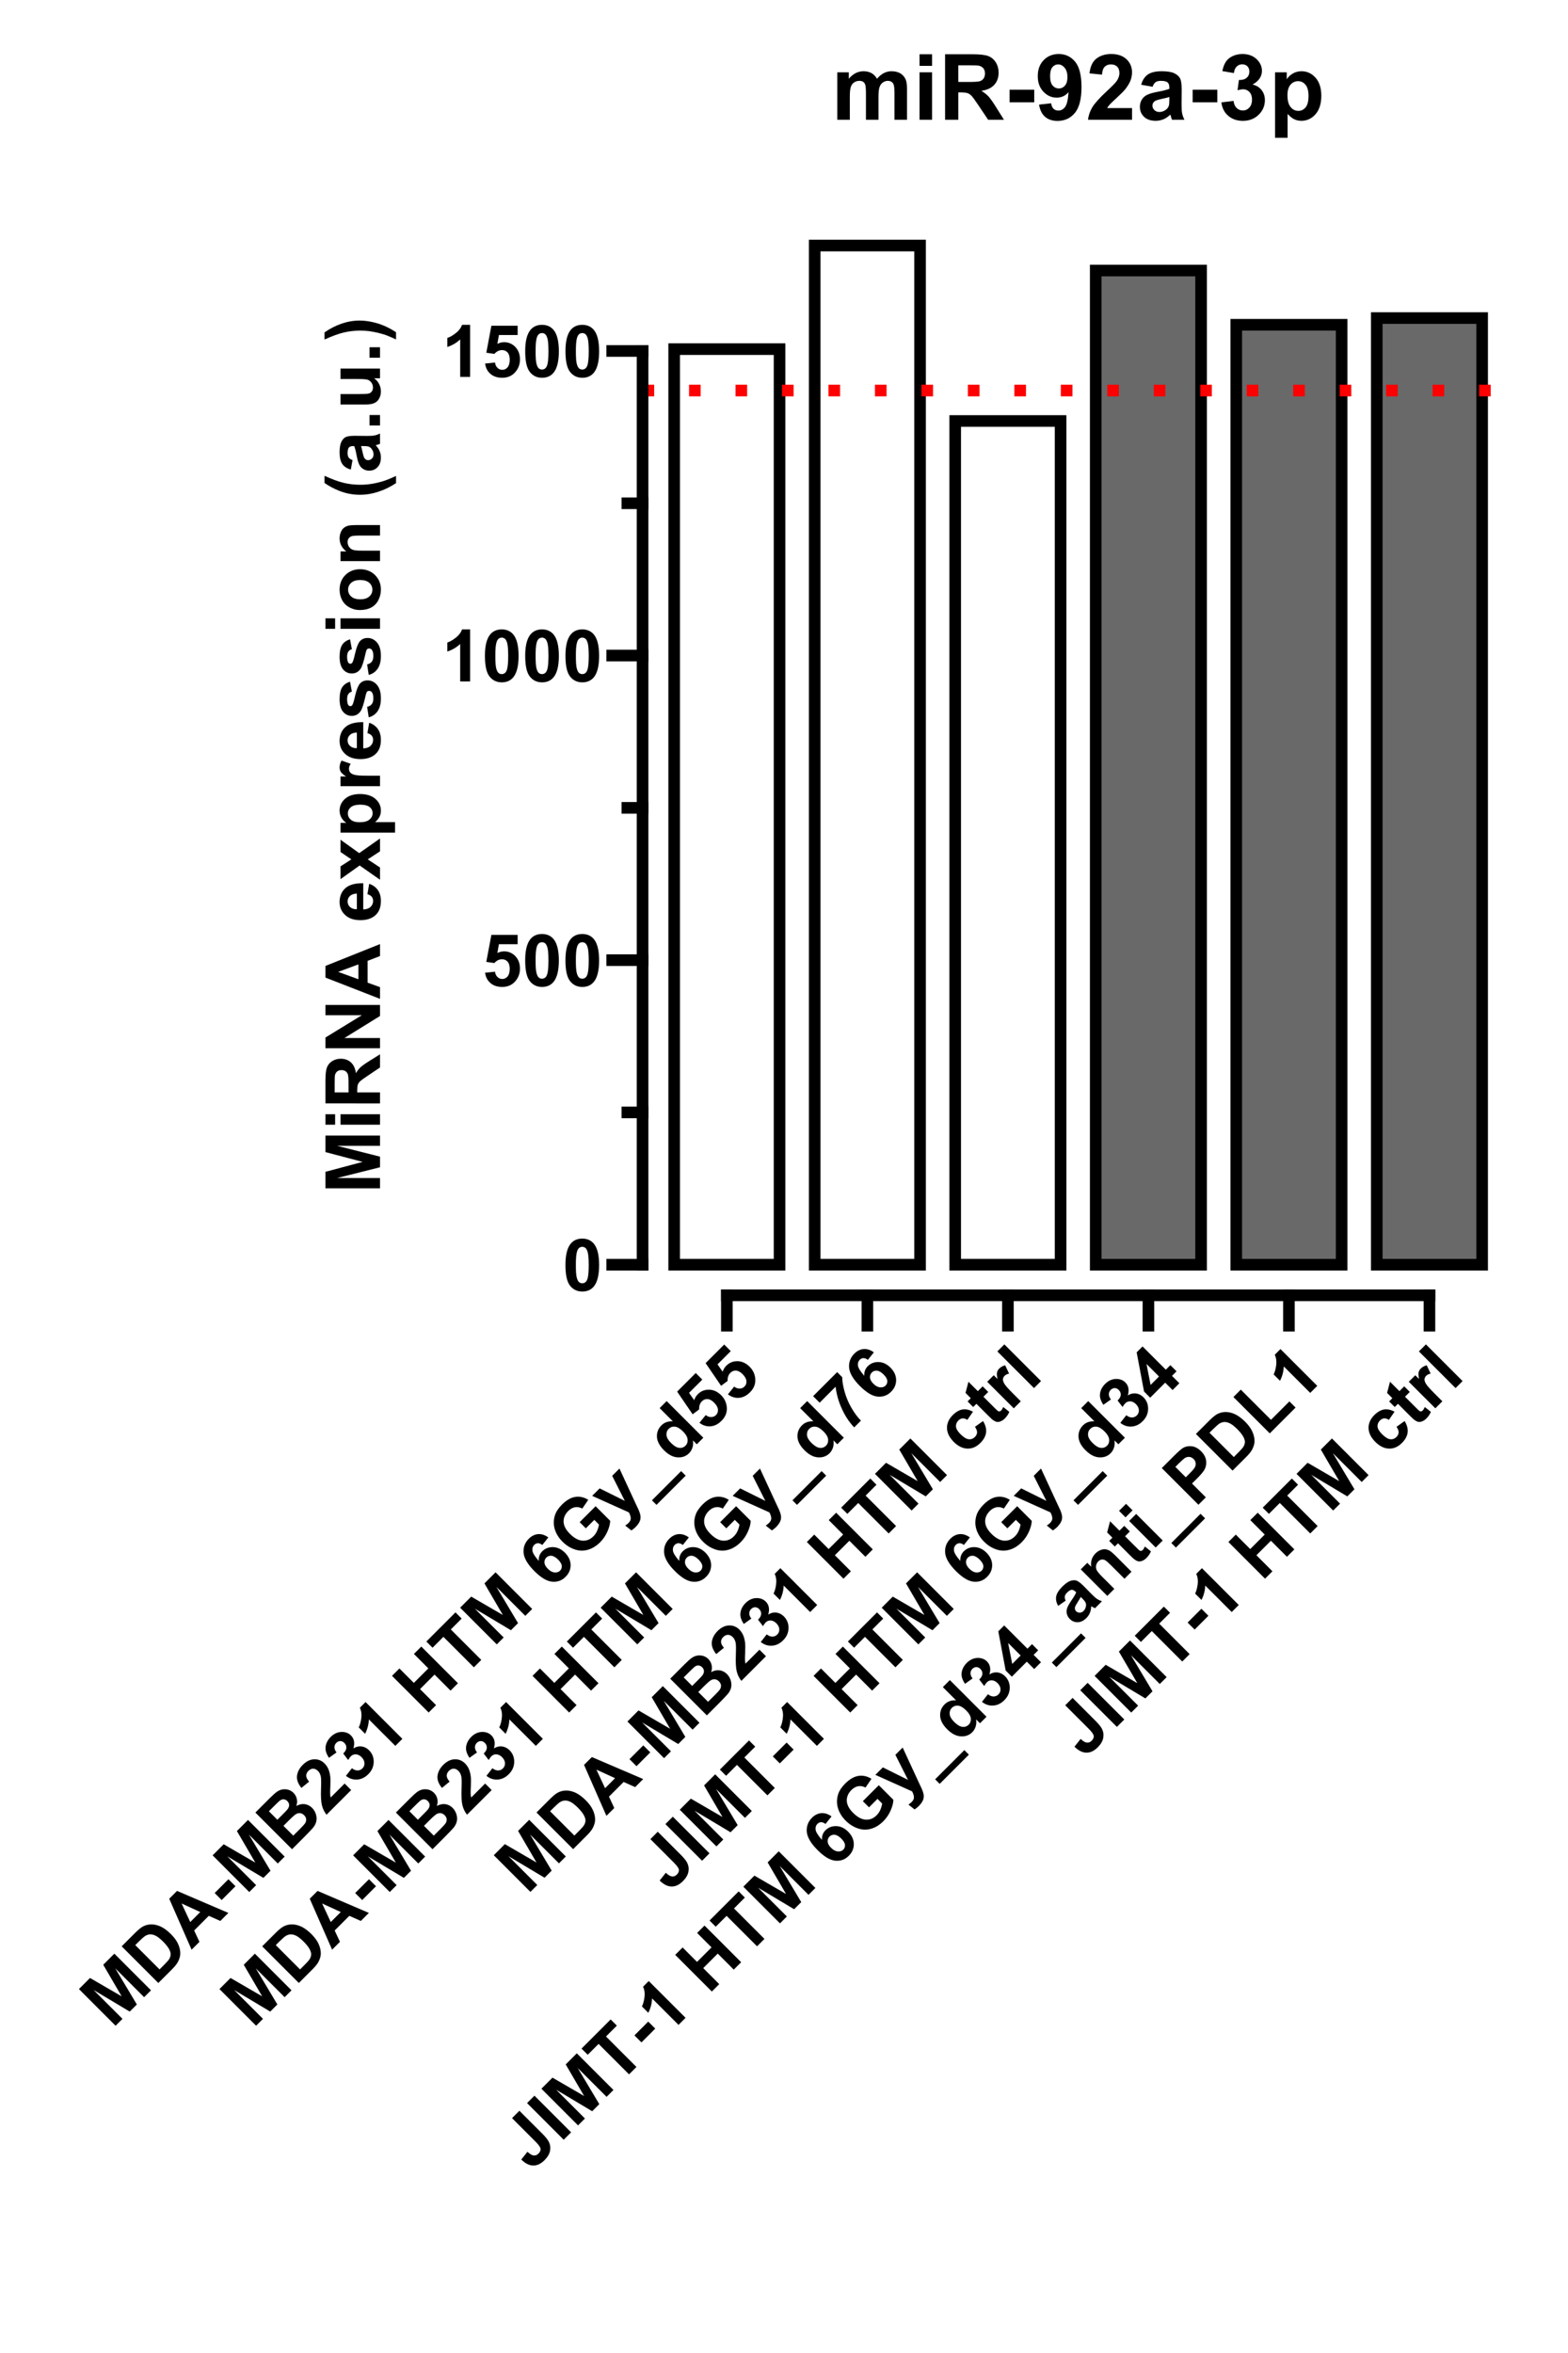 <?xml version="1.0" encoding="UTF-8"?>
<svg xmlns="http://www.w3.org/2000/svg" xmlns:xlink="http://www.w3.org/1999/xlink" width="288pt" height="432pt" viewBox="0 0 288 432" version="1.1">
<defs>
<g>
<symbol overflow="visible" id="glyph0-0">
<path style="stroke:none;" d="M 1.664 0 L 1.664 -8.312 L 8.312 -8.312 L 8.312 0 Z M 1.871 -0.207 L 8.105 -0.207 L 8.105 -8.105 L 1.871 -8.105 Z M 1.871 -0.207 "/>
</symbol>
<symbol overflow="visible" id="glyph0-1">
<path style="stroke:none;" d="M 3.648 -9.559 C 4.566 -9.555 5.289 -9.227 5.812 -8.57 C 6.43 -7.789 6.738 -6.496 6.742 -4.695 C 6.738 -2.891 6.426 -1.598 5.805 -0.812 C 5.285 -0.16 4.566 0.164 3.648 0.164 C 2.723 0.164 1.977 -0.191 1.41 -0.902 C 0.84 -1.613 0.555 -2.883 0.559 -4.715 C 0.555 -6.504 0.867 -7.793 1.492 -8.586 C 2.004 -9.23 2.723 -9.555 3.648 -9.559 Z M 3.648 -8.047 C 3.426 -8.043 3.23 -7.973 3.059 -7.836 C 2.887 -7.691 2.75 -7.441 2.656 -7.078 C 2.527 -6.605 2.465 -5.809 2.469 -4.695 C 2.465 -3.574 2.523 -2.809 2.637 -2.391 C 2.746 -1.973 2.887 -1.695 3.062 -1.559 C 3.23 -1.418 3.426 -1.348 3.648 -1.352 C 3.867 -1.348 4.062 -1.418 4.238 -1.562 C 4.41 -1.699 4.547 -1.953 4.645 -2.32 C 4.766 -2.785 4.828 -3.574 4.832 -4.695 C 4.828 -5.809 4.77 -6.578 4.66 -6.996 C 4.543 -7.414 4.402 -7.691 4.234 -7.836 C 4.062 -7.973 3.867 -8.043 3.648 -8.047 Z M 3.648 -8.047 "/>
</symbol>
<symbol overflow="visible" id="glyph0-2">
<path style="stroke:none;" d="M 0.59 -2.449 L 2.41 -2.637 C 2.457 -2.223 2.613 -1.895 2.871 -1.656 C 3.125 -1.414 3.418 -1.293 3.754 -1.297 C 4.133 -1.293 4.453 -1.449 4.719 -1.762 C 4.98 -2.07 5.113 -2.539 5.117 -3.164 C 5.113 -3.746 4.984 -4.184 4.723 -4.477 C 4.461 -4.77 4.121 -4.914 3.703 -4.918 C 3.176 -4.914 2.703 -4.684 2.293 -4.223 L 0.812 -4.434 L 1.746 -9.391 L 6.57 -9.391 L 6.57 -7.684 L 3.129 -7.684 L 2.844 -6.066 C 3.246 -6.266 3.664 -6.367 4.09 -6.371 C 4.898 -6.367 5.582 -6.074 6.148 -5.488 C 6.711 -4.898 6.996 -4.133 6.996 -3.195 C 6.996 -2.406 6.766 -1.707 6.312 -1.098 C 5.688 -0.254 4.828 0.164 3.734 0.164 C 2.852 0.164 2.137 -0.07 1.582 -0.543 C 1.027 -1.016 0.695 -1.652 0.59 -2.449 Z M 0.59 -2.449 "/>
</symbol>
<symbol overflow="visible" id="glyph0-3">
<path style="stroke:none;" d="M 5.234 0 L 3.41 0 L 3.41 -6.879 C 2.742 -6.254 1.953 -5.789 1.051 -5.492 L 1.051 -7.148 C 1.523 -7.305 2.043 -7.598 2.602 -8.035 C 3.16 -8.465 3.543 -8.973 3.754 -9.559 L 5.234 -9.559 Z M 5.234 0 "/>
</symbol>
<symbol overflow="visible" id="glyph1-0">
<path style="stroke:none;" d="M 1.176 -1.176 L -4.703 -7.055 L 0 -11.754 L 5.879 -5.879 Z M 1.176 -1.469 L 5.582 -5.879 L 0 -11.461 L -4.41 -7.055 Z M 1.176 -1.469 "/>
</symbol>
<symbol overflow="visible" id="glyph1-1">
<path style="stroke:none;" d="M 0.664 -0.664 L -6.066 -7.398 L -4.031 -9.434 L 1.781 -6.062 L -1.602 -11.859 L 0.438 -13.898 L 7.168 -7.168 L 5.906 -5.906 L 0.605 -11.203 L 4.57 -4.57 L 3.262 -3.262 L -3.371 -7.227 L 1.93 -1.93 Z M 0.664 -0.664 "/>
</symbol>
<symbol overflow="visible" id="glyph1-2">
<path style="stroke:none;" d="M -6.051 -7.41 L -3.566 -9.895 C -3.004 -10.453 -2.535 -10.836 -2.16 -11.047 C -1.645 -11.32 -1.098 -11.453 -0.523 -11.441 C 0.055 -11.426 0.629 -11.277 1.207 -10.996 C 1.785 -10.711 2.391 -10.254 3.023 -9.625 C 3.574 -9.066 3.98 -8.52 4.246 -7.984 C 4.566 -7.324 4.723 -6.688 4.715 -6.074 C 4.707 -5.609 4.566 -5.113 4.297 -4.582 C 4.09 -4.188 3.738 -3.738 3.238 -3.238 L 0.68 -0.68 Z M -3.555 -7.633 L 0.906 -3.172 L 1.918 -4.188 C 2.293 -4.566 2.547 -4.863 2.676 -5.074 C 2.84 -5.348 2.93 -5.621 2.945 -5.902 C 2.957 -6.176 2.859 -6.512 2.648 -6.91 C 2.438 -7.301 2.074 -7.758 1.559 -8.281 C 1.035 -8.797 0.586 -9.152 0.219 -9.34 C -0.152 -9.527 -0.492 -9.613 -0.816 -9.605 C -1.137 -9.594 -1.453 -9.492 -1.762 -9.293 C -1.992 -9.145 -2.387 -8.793 -2.945 -8.242 Z M -3.555 -7.633 "/>
</symbol>
<symbol overflow="visible" id="glyph1-3">
<path style="stroke:none;" d="M 6.754 -6.754 L 5.277 -5.277 L 3.16 -6.219 L 0.469 -3.527 L 1.441 -1.441 L 0 0 L -4.109 -9.355 L -2.672 -10.793 Z M 1.59 -6.914 L -1.836 -8.484 L -0.246 -5.078 Z M 1.59 -6.914 "/>
</symbol>
<symbol overflow="visible" id="glyph1-4">
<path style="stroke:none;" d="M -1.266 -2.324 L -2.559 -3.613 L -0.023 -6.148 L 1.266 -4.859 Z M -1.266 -2.324 "/>
</symbol>
<symbol overflow="visible" id="glyph1-5">
<path style="stroke:none;" d="M -6.043 -7.422 L -3.352 -10.113 C -2.82 -10.645 -2.398 -11.016 -2.094 -11.234 C -1.785 -11.449 -1.461 -11.594 -1.113 -11.66 C -0.766 -11.727 -0.406 -11.711 -0.035 -11.617 C 0.336 -11.52 0.668 -11.324 0.961 -11.035 C 1.273 -10.715 1.477 -10.34 1.57 -9.91 C 1.664 -9.473 1.629 -9.047 1.473 -8.629 C 2 -8.918 2.52 -9.031 3.031 -8.965 C 3.535 -8.895 3.984 -8.664 4.375 -8.281 C 4.68 -7.969 4.906 -7.602 5.055 -7.172 C 5.199 -6.738 5.234 -6.312 5.164 -5.895 C 5.086 -5.473 4.891 -5.062 4.574 -4.664 C 4.367 -4.414 3.836 -3.852 2.98 -2.98 L 0.688 -0.688 Z M -3.562 -7.66 L -2.008 -6.102 L -1.117 -6.992 C -0.582 -7.52 -0.262 -7.859 -0.152 -8.004 C 0.051 -8.262 0.152 -8.523 0.156 -8.793 C 0.152 -9.055 0.047 -9.297 -0.168 -9.52 C -0.375 -9.727 -0.602 -9.84 -0.848 -9.855 C -1.094 -9.871 -1.344 -9.777 -1.598 -9.578 C -1.746 -9.457 -2.141 -9.078 -2.781 -8.441 Z M -0.887 -4.98 L 0.914 -3.184 L 2.172 -4.441 C 2.66 -4.93 2.957 -5.254 3.062 -5.414 C 3.227 -5.652 3.301 -5.906 3.289 -6.176 C 3.27 -6.445 3.145 -6.699 2.906 -6.938 C 2.703 -7.141 2.48 -7.262 2.246 -7.305 C 2.004 -7.348 1.762 -7.309 1.512 -7.188 C 1.262 -7.066 0.828 -6.695 0.211 -6.078 Z M -0.887 -4.98 "/>
</symbol>
<symbol overflow="visible" id="glyph1-6">
<path style="stroke:none;" d="M 3.559 -5.957 L 4.758 -4.758 L 0.234 -0.234 C -0.168 -0.734 -0.449 -1.309 -0.613 -1.961 C -0.773 -2.609 -0.828 -3.633 -0.777 -5.027 C -0.734 -6.152 -0.746 -6.875 -0.809 -7.199 C -0.895 -7.641 -1.066 -7.992 -1.332 -8.258 C -1.613 -8.539 -1.914 -8.684 -2.227 -8.688 C -2.535 -8.684 -2.824 -8.547 -3.102 -8.281 C -3.367 -8.008 -3.5 -7.711 -3.5 -7.391 C -3.492 -7.066 -3.316 -6.707 -2.965 -6.309 L -4.379 -5.152 C -5.012 -5.934 -5.281 -6.684 -5.188 -7.402 C -5.09 -8.113 -4.742 -8.773 -4.137 -9.383 C -3.473 -10.043 -2.77 -10.387 -2.031 -10.41 C -1.293 -10.43 -0.66 -10.176 -0.129 -9.645 C 0.172 -9.34 0.402 -8.996 0.57 -8.613 C 0.734 -8.23 0.852 -7.77 0.918 -7.238 C 0.961 -6.879 0.965 -6.312 0.934 -5.531 C 0.895 -4.75 0.887 -4.242 0.902 -4.016 C 0.914 -3.781 0.945 -3.574 0.996 -3.395 Z M 3.559 -5.957 "/>
</symbol>
<symbol overflow="visible" id="glyph1-7">
<path style="stroke:none;" d="M -1.434 -2.141 L -0.336 -3.539 C 0.023 -3.258 0.371 -3.121 0.715 -3.129 C 1.059 -3.137 1.352 -3.262 1.602 -3.512 C 1.867 -3.777 1.992 -4.105 1.973 -4.488 C 1.949 -4.871 1.77 -5.234 1.43 -5.578 C 1.102 -5.902 0.754 -6.07 0.395 -6.09 C 0.027 -6.102 -0.277 -5.984 -0.527 -5.734 C -0.691 -5.566 -0.855 -5.336 -1.023 -5.047 L -1.934 -6.242 C -1.574 -6.578 -1.383 -6.922 -1.359 -7.266 C -1.336 -7.609 -1.457 -7.914 -1.727 -8.184 C -1.949 -8.406 -2.195 -8.52 -2.469 -8.523 C -2.734 -8.52 -2.984 -8.406 -3.211 -8.188 C -3.43 -7.961 -3.539 -7.695 -3.543 -7.391 C -3.547 -7.078 -3.418 -6.762 -3.16 -6.438 L -4.551 -5.449 C -4.875 -5.938 -5.074 -6.387 -5.152 -6.801 C -5.223 -7.211 -5.184 -7.637 -5.027 -8.074 C -4.867 -8.512 -4.602 -8.914 -4.234 -9.285 C -3.598 -9.914 -2.887 -10.219 -2.102 -10.203 C -1.453 -10.184 -0.922 -9.969 -0.508 -9.555 C 0.082 -8.961 0.23 -8.168 -0.062 -7.172 C 0.402 -7.477 0.891 -7.598 1.414 -7.543 C 1.93 -7.48 2.395 -7.25 2.805 -6.848 C 3.395 -6.254 3.684 -5.535 3.668 -4.688 C 3.652 -3.84 3.324 -3.094 2.684 -2.453 C 2.074 -1.84 1.391 -1.508 0.641 -1.461 C -0.113 -1.406 -0.801 -1.633 -1.434 -2.141 Z M -1.434 -2.141 "/>
</symbol>
<symbol overflow="visible" id="glyph1-8">
<path style="stroke:none;" d="M 3.703 -3.703 L 2.41 -2.41 L -2.453 -7.273 C -2.48 -6.359 -2.711 -5.48 -3.141 -4.629 L -4.312 -5.801 C -4.086 -6.246 -3.926 -6.82 -3.84 -7.523 C -3.75 -8.227 -3.84 -8.855 -4.105 -9.414 L -3.059 -10.461 Z M 3.703 -3.703 "/>
</symbol>
<symbol overflow="visible" id="glyph1-9">
<path style="stroke:none;" d=""/>
</symbol>
<symbol overflow="visible" id="glyph1-10">
<path style="stroke:none;" d="M 0.688 -0.688 L -6.043 -7.422 L -4.684 -8.781 L -2.035 -6.129 L 0.629 -8.793 L -2.02 -11.445 L -0.66 -12.801 L 6.07 -6.07 L 4.711 -4.711 L 1.77 -7.656 L -0.895 -4.992 L 2.047 -2.047 Z M 0.688 -0.688 "/>
</symbol>
<symbol overflow="visible" id="glyph1-11">
<path style="stroke:none;" d="M 2.199 -2.199 L -3.395 -7.793 L -5.391 -5.797 L -6.531 -6.934 L -1.18 -12.285 L -0.043 -11.145 L -2.035 -9.152 L 3.559 -3.559 Z M 2.199 -2.199 "/>
</symbol>
<symbol overflow="visible" id="glyph1-12">
<path style="stroke:none;" d="M -0.312 -9.855 L -1.422 -8.469 C -1.707 -8.691 -1.977 -8.801 -2.23 -8.797 C -2.48 -8.789 -2.707 -8.684 -2.914 -8.48 C -3.184 -8.207 -3.293 -7.855 -3.238 -7.422 C -3.18 -6.988 -2.789 -6.359 -2.066 -5.539 C -2.121 -6.234 -1.91 -6.824 -1.438 -7.305 C -0.895 -7.84 -0.23 -8.098 0.562 -8.074 C 1.355 -8.047 2.074 -7.707 2.727 -7.062 C 3.414 -6.371 3.766 -5.617 3.777 -4.797 C 3.789 -3.973 3.48 -3.246 2.848 -2.617 C 2.168 -1.934 1.344 -1.637 0.379 -1.73 C -0.586 -1.816 -1.668 -2.465 -2.875 -3.672 C -4.105 -4.902 -4.766 -6.02 -4.859 -7.023 C -4.945 -8.023 -4.625 -8.891 -3.898 -9.621 C -3.383 -10.129 -2.816 -10.406 -2.199 -10.461 C -1.574 -10.508 -0.945 -10.309 -0.312 -9.855 Z M -0.422 -4.113 C -0.004 -3.691 0.414 -3.461 0.836 -3.43 C 1.254 -3.391 1.59 -3.5 1.84 -3.75 C 2.078 -3.988 2.184 -4.281 2.156 -4.629 C 2.129 -4.973 1.902 -5.355 1.48 -5.785 C 1.039 -6.219 0.633 -6.453 0.258 -6.488 C -0.117 -6.52 -0.43 -6.41 -0.688 -6.152 C -0.934 -5.902 -1.047 -5.594 -1.027 -5.23 C -1 -4.863 -0.801 -4.492 -0.422 -4.113 Z M -0.422 -4.113 "/>
</symbol>
<symbol overflow="visible" id="glyph1-13">
<path style="stroke:none;" d="M 1.34 -6.293 L 0.207 -7.426 L 3.137 -10.355 L 5.816 -7.672 C 5.805 -7.109 5.637 -6.457 5.309 -5.707 C 4.977 -4.957 4.531 -4.305 3.98 -3.75 C 3.273 -3.047 2.512 -2.578 1.695 -2.352 C 0.875 -2.121 0.062 -2.152 -0.75 -2.441 C -1.562 -2.727 -2.289 -3.191 -2.938 -3.84 C -3.637 -4.535 -4.113 -5.305 -4.367 -6.148 C -4.613 -6.984 -4.602 -7.832 -4.332 -8.691 C -4.121 -9.344 -3.695 -9.996 -3.055 -10.641 C -2.215 -11.477 -1.387 -11.953 -0.57 -12.07 C 0.25 -12.188 1.031 -12.004 1.789 -11.527 L 0.695 -9.922 C 0.266 -10.156 -0.172 -10.242 -0.625 -10.172 C -1.074 -10.102 -1.496 -9.867 -1.891 -9.477 C -2.48 -8.879 -2.766 -8.219 -2.742 -7.496 C -2.715 -6.766 -2.332 -6.031 -1.594 -5.293 C -0.793 -4.492 -0.02 -4.074 0.734 -4.031 C 1.484 -3.984 2.152 -4.25 2.73 -4.828 C 3.016 -5.109 3.246 -5.449 3.422 -5.848 C 3.594 -6.246 3.703 -6.625 3.75 -6.992 L 2.898 -7.848 Z M 1.34 -6.293 "/>
</symbol>
<symbol overflow="visible" id="glyph1-14">
<path style="stroke:none;" d="M -4.812 -4.941 L -3.438 -6.312 L 1.188 -4.02 L -1.133 -8.621 L 0.203 -9.957 L 3.172 -3.539 L 3.715 -2.383 C 3.887 -1.98 3.996 -1.656 4.043 -1.406 C 4.09 -1.152 4.094 -0.91 4.055 -0.688 C 4.016 -0.457 3.922 -0.227 3.781 0.02 C 3.633 0.262 3.441 0.508 3.199 0.758 C 2.949 1 2.68 1.219 2.391 1.41 L 1.266 0.516 C 1.508 0.352 1.711 0.188 1.875 0.027 C 2.172 -0.273 2.305 -0.582 2.273 -0.902 C 2.242 -1.223 2.129 -1.555 1.934 -1.906 Z M -4.812 -4.941 "/>
</symbol>
<symbol overflow="visible" id="glyph1-15">
<path style="stroke:none;" d="M 1.773 1.945 L 0.938 1.109 L 6.301 -4.254 L 7.137 -3.418 Z M 1.773 1.945 "/>
</symbol>
<symbol overflow="visible" id="glyph1-16">
<path style="stroke:none;" d="M 5.148 -5.148 L 3.949 -3.949 L 3.234 -4.664 C 3.312 -4.188 3.281 -3.742 3.148 -3.336 C 3.012 -2.926 2.809 -2.586 2.535 -2.312 C 1.973 -1.75 1.266 -1.496 0.418 -1.551 C -0.434 -1.602 -1.258 -2.031 -2.07 -2.844 C -2.895 -3.664 -3.328 -4.488 -3.371 -5.309 C -3.41 -6.129 -3.137 -6.836 -2.543 -7.43 C -1.996 -7.973 -1.297 -8.215 -0.449 -8.164 L -2.875 -10.59 L -1.586 -11.879 Z M -0.84 -4.246 C -0.316 -3.727 0.129 -3.422 0.504 -3.332 C 1.051 -3.203 1.508 -3.328 1.883 -3.703 C 2.176 -4 2.305 -4.375 2.262 -4.836 C 2.215 -5.293 1.941 -5.777 1.441 -6.281 C 0.879 -6.84 0.375 -7.141 -0.07 -7.188 C -0.516 -7.23 -0.898 -7.094 -1.219 -6.781 C -1.523 -6.473 -1.656 -6.098 -1.621 -5.648 C -1.582 -5.195 -1.32 -4.727 -0.84 -4.246 Z M -0.84 -4.246 "/>
</symbol>
<symbol overflow="visible" id="glyph1-17">
<path style="stroke:none;" d="M -1.312 -2.148 L -0.16 -3.566 C 0.168 -3.312 0.504 -3.191 0.855 -3.203 C 1.207 -3.211 1.5 -3.336 1.734 -3.574 C 2.004 -3.84 2.121 -4.176 2.09 -4.586 C 2.055 -4.988 1.82 -5.41 1.383 -5.855 C 0.969 -6.266 0.562 -6.484 0.172 -6.508 C -0.219 -6.527 -0.559 -6.391 -0.859 -6.094 C -1.227 -5.723 -1.395 -5.227 -1.363 -4.605 L -2.562 -3.711 L -5.406 -7.875 L -1.992 -11.289 L -0.785 -10.078 L -3.219 -7.645 L -2.277 -6.301 C -2.133 -6.73 -1.91 -7.098 -1.613 -7.398 C -1.035 -7.969 -0.344 -8.246 0.469 -8.23 C 1.281 -8.211 2.02 -7.867 2.688 -7.203 C 3.238 -6.648 3.57 -5.996 3.688 -5.238 C 3.84 -4.207 3.531 -3.301 2.754 -2.527 C 2.133 -1.902 1.457 -1.562 0.734 -1.504 C 0.008 -1.445 -0.672 -1.66 -1.312 -2.148 Z M -1.312 -2.148 "/>
</symbol>
<symbol overflow="visible" id="glyph1-18">
<path style="stroke:none;" d="M -5.043 -5.84 L -6.242 -7.039 L -1.828 -11.453 L -0.891 -10.516 C -0.895 -9.793 -0.75 -8.91 -0.457 -7.863 C -0.164 -6.816 0.258 -5.816 0.816 -4.863 C 1.371 -3.91 1.949 -3.137 2.547 -2.547 L 1.305 -1.305 C 0.395 -2.254 -0.359 -3.395 -0.965 -4.727 C -1.57 -6.055 -1.953 -7.406 -2.109 -8.777 Z M -5.043 -5.84 "/>
</symbol>
<symbol overflow="visible" id="glyph1-19">
<path style="stroke:none;" d="M 1.492 -8.363 L 0.449 -6.859 C 0.148 -7.066 -0.137 -7.16 -0.414 -7.141 C -0.691 -7.117 -0.953 -6.984 -1.199 -6.746 C -1.516 -6.418 -1.66 -6.051 -1.633 -5.641 C -1.602 -5.227 -1.328 -4.762 -0.809 -4.242 C -0.23 -3.664 0.273 -3.352 0.707 -3.309 C 1.141 -3.262 1.523 -3.402 1.852 -3.734 C 2.094 -3.977 2.223 -4.246 2.242 -4.543 C 2.258 -4.836 2.129 -5.188 1.855 -5.594 L 3.34 -6.645 C 3.785 -5.93 3.969 -5.234 3.898 -4.566 C 3.82 -3.895 3.469 -3.246 2.844 -2.621 C 2.125 -1.902 1.332 -1.559 0.461 -1.59 C -0.41 -1.613 -1.242 -2.027 -2.043 -2.824 C -2.844 -3.629 -3.258 -4.465 -3.285 -5.34 C -3.305 -6.211 -2.953 -7.012 -2.23 -7.742 C -1.633 -8.332 -1.031 -8.676 -0.43 -8.773 C 0.176 -8.867 0.812 -8.73 1.492 -8.363 Z M 1.492 -8.363 "/>
</symbol>
<symbol overflow="visible" id="glyph1-20">
<path style="stroke:none;" d="M -1.965 -7.789 L -0.938 -6.758 L -1.82 -5.879 L 0.148 -3.914 C 0.539 -3.516 0.781 -3.289 0.867 -3.242 C 0.949 -3.188 1.039 -3.172 1.145 -3.191 C 1.246 -3.207 1.344 -3.258 1.43 -3.348 C 1.547 -3.465 1.676 -3.68 1.824 -3.992 L 2.934 -3.102 C 2.758 -2.668 2.484 -2.266 2.109 -1.887 C 1.875 -1.652 1.625 -1.48 1.359 -1.375 C 1.094 -1.262 0.855 -1.227 0.648 -1.266 C 0.434 -1.305 0.207 -1.41 -0.035 -1.59 C -0.215 -1.707 -0.531 -1.996 -0.988 -2.457 L -3.113 -4.582 L -3.707 -3.992 L -4.734 -5.02 L -4.141 -5.613 L -5.109 -6.582 L -4.57 -8.629 L -2.848 -6.906 Z M -1.965 -7.789 "/>
</symbol>
<symbol overflow="visible" id="glyph1-21">
<path style="stroke:none;" d="M 1.91 -1.91 L 0.621 -0.621 L -4.258 -5.496 L -3.059 -6.695 L -2.363 -6 C -2.48 -6.531 -2.512 -6.93 -2.457 -7.203 C -2.395 -7.469 -2.262 -7.707 -2.059 -7.918 C -1.762 -8.207 -1.398 -8.41 -0.965 -8.523 L -0.238 -7 C -0.594 -6.918 -0.867 -6.785 -1.055 -6.602 C -1.234 -6.418 -1.336 -6.215 -1.367 -5.992 C -1.391 -5.766 -1.309 -5.488 -1.121 -5.156 C -0.93 -4.824 -0.426 -4.242 0.402 -3.418 Z M 1.91 -1.91 "/>
</symbol>
<symbol overflow="visible" id="glyph1-22">
<path style="stroke:none;" d="M 0.676 -0.676 L -6.059 -7.406 L -4.766 -8.699 L 1.965 -1.965 Z M 0.676 -0.676 "/>
</symbol>
<symbol overflow="visible" id="glyph1-23">
<path style="stroke:none;" d="M -3.617 -9.844 L -2.266 -11.199 L 1.996 -6.938 C 2.551 -6.379 2.93 -5.902 3.137 -5.508 C 3.395 -4.98 3.473 -4.426 3.363 -3.844 C 3.254 -3.262 2.914 -2.688 2.352 -2.121 C 1.684 -1.457 0.988 -1.129 0.258 -1.145 C -0.469 -1.156 -1.191 -1.523 -1.918 -2.242 L -0.785 -3.668 C -0.383 -3.297 -0.055 -3.082 0.203 -3.023 C 0.59 -2.926 0.934 -3.027 1.234 -3.328 C 1.535 -3.633 1.664 -3.934 1.617 -4.23 C 1.57 -4.527 1.273 -4.949 0.73 -5.496 Z M -3.617 -9.844 "/>
</symbol>
<symbol overflow="visible" id="glyph1-24">
<path style="stroke:none;" d="M 0.645 -0.645 L -6.09 -7.375 L -4.73 -8.734 L 2.004 -2.004 Z M 0.645 -0.645 "/>
</symbol>
<symbol overflow="visible" id="glyph1-25">
<path style="stroke:none;" d="M 2.93 -2.93 L 1.574 -4.285 L -1.18 -1.527 L -2.309 -2.66 L -3.664 -9.855 L -2.582 -10.938 L 1.691 -6.668 L 2.527 -7.504 L 3.66 -6.371 L 2.824 -5.535 L 4.18 -4.18 Z M 0.441 -5.418 L -1.859 -7.719 L -1.105 -3.871 Z M 0.441 -5.418 "/>
</symbol>
<symbol overflow="visible" id="glyph1-26">
<path style="stroke:none;" d="M -1.75 -5.027 L -3.133 -4.07 C -3.469 -4.668 -3.59 -5.242 -3.496 -5.793 C -3.398 -6.34 -3.035 -6.93 -2.406 -7.566 C -1.828 -8.137 -1.332 -8.5 -0.914 -8.648 C -0.496 -8.793 -0.129 -8.816 0.195 -8.723 C 0.516 -8.625 0.961 -8.297 1.523 -7.742 L 3.016 -6.223 C 3.441 -5.793 3.777 -5.496 4.027 -5.336 C 4.27 -5.172 4.566 -5.031 4.914 -4.914 L 3.637 -3.637 C 3.516 -3.688 3.348 -3.773 3.133 -3.895 C 3.031 -3.945 2.965 -3.98 2.934 -4 C 2.926 -3.562 2.852 -3.164 2.707 -2.809 C 2.562 -2.449 2.348 -2.129 2.066 -1.848 C 1.562 -1.34 1.031 -1.082 0.469 -1.066 C -0.09 -1.051 -0.578 -1.25 -0.996 -1.668 C -1.27 -1.941 -1.449 -2.254 -1.535 -2.602 C -1.621 -2.945 -1.602 -3.293 -1.48 -3.648 C -1.355 -4 -1.113 -4.441 -0.754 -4.977 C -0.262 -5.688 0.047 -6.211 0.184 -6.547 L 0.055 -6.676 C -0.195 -6.918 -0.43 -7.035 -0.656 -7.023 C -0.883 -7.004 -1.168 -6.824 -1.512 -6.488 C -1.738 -6.254 -1.871 -6.031 -1.91 -5.816 C -1.949 -5.594 -1.895 -5.332 -1.75 -5.027 Z M 1.023 -5.707 C 0.91 -5.488 0.715 -5.16 0.438 -4.727 C 0.152 -4.289 -0.004 -3.98 -0.043 -3.797 C -0.086 -3.508 -0.023 -3.27 0.16 -3.09 C 0.34 -2.906 0.566 -2.82 0.832 -2.824 C 1.098 -2.824 1.332 -2.93 1.543 -3.141 C 1.77 -3.371 1.918 -3.668 1.98 -4.035 C 2.02 -4.305 1.977 -4.551 1.859 -4.77 C 1.781 -4.914 1.59 -5.141 1.281 -5.449 Z M 1.023 -5.707 "/>
</symbol>
<symbol overflow="visible" id="glyph1-27">
<path style="stroke:none;" d="M 5.109 -5.109 L 3.82 -3.82 L 1.332 -6.309 C 0.801 -6.832 0.434 -7.145 0.227 -7.246 C 0.02 -7.344 -0.188 -7.375 -0.398 -7.34 C -0.609 -7.297 -0.801 -7.191 -0.977 -7.02 C -1.199 -6.797 -1.34 -6.535 -1.395 -6.234 C -1.449 -5.934 -1.406 -5.648 -1.273 -5.383 C -1.133 -5.113 -0.793 -4.707 -0.254 -4.164 L 1.957 -1.957 L 0.664 -0.664 L -4.211 -5.543 L -3.012 -6.742 L -2.297 -6.023 C -2.422 -7 -2.16 -7.809 -1.516 -8.457 C -1.23 -8.738 -0.918 -8.949 -0.582 -9.086 C -0.238 -9.215 0.066 -9.262 0.344 -9.227 C 0.621 -9.188 0.887 -9.09 1.141 -8.938 C 1.387 -8.781 1.699 -8.516 2.082 -8.141 Z M 5.109 -5.109 "/>
</symbol>
<symbol overflow="visible" id="glyph1-28">
<path style="stroke:none;" d="M -4.863 -6.215 L -6.059 -7.406 L -4.766 -8.699 L -3.574 -7.504 Z M 0.676 -0.676 L -4.203 -5.551 L -2.91 -6.844 L 1.965 -1.965 Z M 0.676 -0.676 "/>
</symbol>
<symbol overflow="visible" id="glyph1-29">
<path style="stroke:none;" d="M 0.684 -0.684 L -6.047 -7.418 L -3.867 -9.598 C -3.039 -10.422 -2.465 -10.926 -2.148 -11.113 C -1.66 -11.395 -1.117 -11.496 -0.52 -11.422 C 0.078 -11.34 0.641 -11.035 1.18 -10.504 C 1.59 -10.086 1.863 -9.664 1.996 -9.234 C 2.125 -8.801 2.156 -8.387 2.09 -7.996 C 2.016 -7.602 1.887 -7.262 1.703 -6.977 C 1.441 -6.582 1.004 -6.078 0.391 -5.469 L -0.496 -4.582 L 2.043 -2.043 Z M -3.551 -7.637 L -1.641 -5.727 L -0.895 -6.469 C -0.359 -7.004 -0.039 -7.395 0.07 -7.648 C 0.18 -7.898 0.211 -8.152 0.168 -8.406 C 0.117 -8.656 -0.004 -8.883 -0.203 -9.082 C -0.445 -9.324 -0.719 -9.453 -1.023 -9.473 C -1.324 -9.484 -1.605 -9.402 -1.867 -9.227 C -2.059 -9.09 -2.402 -8.777 -2.895 -8.293 Z M -3.551 -7.637 "/>
</symbol>
<symbol overflow="visible" id="glyph1-30">
<path style="stroke:none;" d="M 0.723 -0.723 L -5.957 -7.398 L -4.598 -8.758 L 0.945 -3.215 L 4.324 -6.594 L 5.461 -5.461 Z M 0.723 -0.723 "/>
</symbol>
<symbol overflow="visible" id="glyph2-0">
<path style="stroke:none;" d="M 0 -1.75 L -8.75 -1.75 L -8.75 -8.75 L 0 -8.75 Z M -0.219 -1.969 L -0.219 -8.531 L -8.531 -8.531 L -8.531 -1.969 Z M -0.219 -1.969 "/>
</symbol>
<symbol overflow="visible" id="glyph2-1">
<path style="stroke:none;" d="M 0 -0.992 L -10.023 -0.992 L -10.023 -4.02 L -3.184 -5.836 L -10.023 -7.637 L -10.023 -10.672 L 0 -10.672 L 0 -8.789 L -7.887 -8.789 L 0 -6.801 L 0 -4.852 L -7.891 -2.871 L 0 -2.871 Z M 0 -0.992 "/>
</symbol>
<symbol overflow="visible" id="glyph2-2">
<path style="stroke:none;" d="M -8.242 -1.004 L -10.023 -1.004 L -10.023 -2.926 L -8.242 -2.926 Z M 0 -1.004 L -7.258 -1.004 L -7.258 -2.926 L 0 -2.926 Z M 0 -1.004 "/>
</symbol>
<symbol overflow="visible" id="glyph2-3">
<path style="stroke:none;" d="M 0 -1.023 L -10.023 -1.027 L -10.023 -5.285 C -10.02 -6.355 -9.93 -7.133 -9.75 -7.617 C -9.57 -8.102 -9.25 -8.488 -8.789 -8.785 C -8.328 -9.074 -7.801 -9.223 -7.211 -9.223 C -6.457 -9.223 -5.836 -9 -5.348 -8.559 C -4.855 -8.113 -4.547 -7.453 -4.422 -6.578 C -4.164 -7.012 -3.883 -7.371 -3.582 -7.66 C -3.273 -7.941 -2.73 -8.328 -1.953 -8.812 L 0 -10.035 L 0 -7.617 L -2.18 -6.152 C -2.957 -5.633 -3.445 -5.277 -3.652 -5.086 C -3.852 -4.891 -3.992 -4.688 -4.07 -4.477 C -4.145 -4.262 -4.184 -3.922 -4.184 -3.461 L -4.184 -3.051 L 0 -3.047 Z M -5.781 -3.051 L -5.781 -4.547 C -5.777 -5.516 -5.82 -6.121 -5.906 -6.363 C -5.988 -6.605 -6.129 -6.793 -6.332 -6.93 C -6.531 -7.066 -6.781 -7.137 -7.082 -7.137 C -7.414 -7.137 -7.688 -7.047 -7.898 -6.867 C -8.105 -6.688 -8.234 -6.434 -8.293 -6.105 C -8.312 -5.941 -8.324 -5.449 -8.328 -4.629 L -8.328 -3.051 Z M -5.781 -3.051 "/>
</symbol>
<symbol overflow="visible" id="glyph2-4">
<path style="stroke:none;" d="M 0 -1.039 L -10.023 -1.039 L -10.023 -3.008 L -3.328 -7.109 L -10.023 -7.109 L -10.023 -8.988 L 0 -8.988 L 0 -6.961 L -6.535 -2.918 L 0 -2.918 Z M 0 -1.039 "/>
</symbol>
<symbol overflow="visible" id="glyph2-5">
<path style="stroke:none;" d="M 0 -10.055 L 0 -7.855 L -2.277 -6.98 L -2.277 -2.973 L 0 -2.148 L 0 0 L -10.023 -3.902 L -10.023 -6.043 Z M -3.965 -6.328 L -7.684 -4.949 L -3.965 -3.598 Z M -3.965 -6.328 "/>
</symbol>
<symbol overflow="visible" id="glyph2-6">
<path style="stroke:none;" d=""/>
</symbol>
<symbol overflow="visible" id="glyph2-7">
<path style="stroke:none;" d="M -2.309 -5.211 L -1.988 -7.125 C -1.285 -6.875 -0.754 -6.484 -0.387 -5.957 C -0.02 -5.422 0.164 -4.758 0.164 -3.965 C 0.164 -2.699 -0.246 -1.766 -1.074 -1.164 C -1.73 -0.684 -2.566 -0.445 -3.574 -0.445 C -4.777 -0.445 -5.719 -0.758 -6.398 -1.387 C -7.078 -2.016 -7.418 -2.812 -7.422 -3.773 C -7.418 -4.852 -7.062 -5.703 -6.352 -6.328 C -5.641 -6.953 -4.547 -7.25 -3.074 -7.227 L -3.078 -2.414 C -2.504 -2.426 -2.062 -2.578 -1.746 -2.875 C -1.426 -3.168 -1.266 -3.539 -1.27 -3.984 C -1.266 -4.285 -1.348 -4.535 -1.516 -4.742 C -1.676 -4.945 -1.941 -5.102 -2.309 -5.211 Z M -4.25 -5.32 C -4.805 -5.305 -5.23 -5.16 -5.52 -4.887 C -5.809 -4.613 -5.953 -4.281 -5.953 -3.891 C -5.953 -3.469 -5.801 -3.121 -5.496 -2.852 C -5.191 -2.574 -4.773 -2.441 -4.25 -2.449 Z M -4.25 -5.32 "/>
</symbol>
<symbol overflow="visible" id="glyph2-8">
<path style="stroke:none;" d="M 0 -0.082 L -3.738 -2.699 L -7.258 -0.191 L -7.258 -2.535 L -5.266 -3.82 L -7.258 -5.176 L -7.258 -7.43 L -3.82 -4.969 L 0 -7.656 L 0 -5.297 L -2.25 -3.82 L 0 -2.332 Z M 0 -0.082 "/>
</symbol>
<symbol overflow="visible" id="glyph2-9">
<path style="stroke:none;" d="M -7.258 -0.949 L -7.258 -2.742 L -6.195 -2.742 C -6.555 -2.973 -6.852 -3.285 -7.082 -3.684 C -7.305 -4.078 -7.418 -4.52 -7.422 -5.004 C -7.418 -5.848 -7.086 -6.562 -6.43 -7.148 C -5.766 -7.734 -4.848 -8.027 -3.672 -8.031 C -2.457 -8.027 -1.516 -7.73 -0.844 -7.141 C -0.172 -6.547 0.164 -5.832 0.164 -4.992 C 0.164 -4.59 0.086 -4.223 -0.074 -3.898 C -0.23 -3.57 -0.504 -3.23 -0.895 -2.871 L 2.762 -2.871 L 2.762 -0.949 Z M -3.754 -2.852 C -2.938 -2.848 -2.336 -3.008 -1.945 -3.336 C -1.555 -3.656 -1.359 -4.051 -1.359 -4.52 C -1.359 -4.961 -1.535 -5.332 -1.895 -5.633 C -2.25 -5.926 -2.84 -6.074 -3.656 -6.078 C -4.414 -6.074 -4.977 -5.922 -5.352 -5.617 C -5.719 -5.309 -5.906 -4.93 -5.906 -4.484 C -5.906 -4.012 -5.723 -3.625 -5.363 -3.316 C -4.996 -3.004 -4.461 -2.848 -3.754 -2.852 Z M -3.754 -2.852 "/>
</symbol>
<symbol overflow="visible" id="glyph2-10">
<path style="stroke:none;" d="M 0 -2.844 L 0 -0.922 L -7.258 -0.922 L -7.258 -2.707 L -6.227 -2.707 C -6.715 -3.012 -7.035 -3.285 -7.191 -3.531 C -7.34 -3.773 -7.418 -4.051 -7.422 -4.363 C -7.418 -4.797 -7.297 -5.219 -7.062 -5.625 L -5.387 -5.031 C -5.594 -4.707 -5.699 -4.406 -5.703 -4.129 C -5.699 -3.859 -5.625 -3.633 -5.48 -3.445 C -5.328 -3.258 -5.062 -3.109 -4.676 -3.004 C -4.285 -2.895 -3.473 -2.84 -2.242 -2.844 Z M 0 -2.844 "/>
</symbol>
<symbol overflow="visible" id="glyph2-11">
<path style="stroke:none;" d="M -2.07 -0.328 L -2.367 -2.258 C -1.992 -2.336 -1.707 -2.504 -1.512 -2.754 C -1.316 -3.004 -1.219 -3.355 -1.223 -3.809 C -1.219 -4.305 -1.309 -4.676 -1.496 -4.93 C -1.621 -5.094 -1.793 -5.18 -2.008 -5.18 C -2.152 -5.18 -2.273 -5.133 -2.371 -5.047 C -2.461 -4.945 -2.547 -4.73 -2.625 -4.402 C -2.965 -2.848 -3.277 -1.867 -3.562 -1.457 C -3.953 -0.879 -4.496 -0.59 -5.195 -0.594 C -5.824 -0.59 -6.352 -0.84 -6.781 -1.34 C -7.203 -1.836 -7.418 -2.605 -7.422 -3.652 C -7.418 -4.641 -7.258 -5.379 -6.938 -5.863 C -6.613 -6.344 -6.133 -6.676 -5.504 -6.863 L -5.168 -5.051 C -5.449 -4.973 -5.664 -4.824 -5.816 -4.609 C -5.965 -4.391 -6.039 -4.082 -6.043 -3.684 C -6.039 -3.176 -5.969 -2.812 -5.832 -2.598 C -5.727 -2.449 -5.598 -2.379 -5.441 -2.379 C -5.301 -2.379 -5.184 -2.441 -5.094 -2.57 C -4.961 -2.742 -4.781 -3.34 -4.551 -4.363 C -4.316 -5.383 -4.031 -6.098 -3.699 -6.508 C -3.352 -6.906 -2.875 -7.105 -2.27 -7.109 C -1.598 -7.105 -1.027 -6.828 -0.551 -6.273 C -0.074 -5.715 0.164 -4.895 0.164 -3.809 C 0.164 -2.816 -0.035 -2.031 -0.438 -1.457 C -0.836 -0.879 -1.379 -0.504 -2.07 -0.328 Z M -2.07 -0.328 "/>
</symbol>
<symbol overflow="visible" id="glyph2-12">
<path style="stroke:none;" d="M -3.734 -0.562 C -4.367 -0.562 -4.984 -0.719 -5.582 -1.031 C -6.18 -1.344 -6.637 -1.789 -6.949 -2.367 C -7.262 -2.945 -7.418 -3.59 -7.422 -4.301 C -7.418 -5.398 -7.062 -6.297 -6.352 -7 C -5.641 -7.699 -4.738 -8.051 -3.648 -8.055 C -2.551 -8.051 -1.641 -7.695 -0.918 -6.988 C -0.195 -6.277 0.164 -5.387 0.164 -4.312 C 0.164 -3.648 0.016 -3.012 -0.285 -2.41 C -0.586 -1.801 -1.027 -1.344 -1.609 -1.031 C -2.188 -0.719 -2.895 -0.562 -3.734 -0.562 Z M -3.629 -2.531 C -2.906 -2.531 -2.355 -2.699 -1.977 -3.043 C -1.59 -3.379 -1.398 -3.801 -1.402 -4.305 C -1.398 -4.805 -1.59 -5.227 -1.977 -5.566 C -2.355 -5.906 -2.914 -6.074 -3.645 -6.078 C -4.355 -6.074 -4.902 -5.906 -5.285 -5.566 C -5.668 -5.227 -5.859 -4.805 -5.859 -4.305 C -5.859 -3.801 -5.668 -3.379 -5.285 -3.043 C -4.902 -2.699 -4.348 -2.531 -3.629 -2.531 Z M -3.629 -2.531 "/>
</symbol>
<symbol overflow="visible" id="glyph2-13">
<path style="stroke:none;" d="M 0 -7.609 L 0 -5.688 L -3.703 -5.688 C -4.488 -5.684 -4.996 -5.641 -5.227 -5.562 C -5.453 -5.477 -5.629 -5.344 -5.762 -5.164 C -5.887 -4.977 -5.953 -4.758 -5.953 -4.5 C -5.953 -4.164 -5.859 -3.863 -5.68 -3.602 C -5.492 -3.336 -5.25 -3.156 -4.953 -3.059 C -4.648 -2.961 -4.094 -2.91 -3.289 -2.914 L 0 -2.914 L 0 -0.992 L -7.258 -0.992 L -7.258 -2.777 L -6.195 -2.777 C -7.008 -3.41 -7.418 -4.207 -7.422 -5.168 C -7.418 -5.59 -7.34 -5.977 -7.191 -6.328 C -7.035 -6.68 -6.844 -6.945 -6.609 -7.125 C -6.371 -7.305 -6.102 -7.43 -5.801 -7.504 C -5.5 -7.57 -5.07 -7.605 -4.512 -7.609 Z M 0 -7.609 "/>
</symbol>
<symbol overflow="visible" id="glyph2-14">
<path style="stroke:none;" d="M 2.945 -4.191 L 2.945 -2.871 C 1.891 -2.172 0.801 -1.641 -0.336 -1.277 C -1.469 -0.91 -2.566 -0.727 -3.629 -0.73 C -4.941 -0.727 -6.188 -0.953 -7.367 -1.41 C -8.383 -1.797 -9.324 -2.293 -10.191 -2.898 L -10.191 -4.211 C -8.809 -3.582 -7.637 -3.152 -6.668 -2.922 C -5.699 -2.684 -4.672 -2.566 -3.59 -2.57 C -2.84 -2.566 -2.074 -2.637 -1.293 -2.777 C -0.508 -2.918 0.234 -3.109 0.945 -3.352 C 1.406 -3.508 2.074 -3.785 2.945 -4.191 Z M 2.945 -4.191 "/>
</symbol>
<symbol overflow="visible" id="glyph2-15">
<path style="stroke:none;" d="M -5.047 -2.441 L -5.359 -0.699 C -6.059 -0.891 -6.578 -1.227 -6.918 -1.707 C -7.25 -2.184 -7.418 -2.898 -7.422 -3.844 C -7.418 -4.699 -7.316 -5.336 -7.117 -5.754 C -6.914 -6.172 -6.656 -6.465 -6.348 -6.641 C -6.031 -6.809 -5.461 -6.895 -4.629 -6.898 L -2.387 -6.875 C -1.746 -6.871 -1.277 -6.902 -0.973 -6.969 C -0.668 -7.027 -0.344 -7.145 0 -7.312 L 0 -5.414 C -0.125 -5.363 -0.312 -5.301 -0.566 -5.23 C -0.68 -5.195 -0.754 -5.172 -0.793 -5.16 C -0.469 -4.828 -0.23 -4.477 -0.074 -4.105 C 0.086 -3.73 0.164 -3.332 0.164 -2.914 C 0.164 -2.16 -0.039 -1.57 -0.445 -1.145 C -0.852 -0.711 -1.363 -0.496 -1.984 -0.5 C -2.391 -0.496 -2.754 -0.594 -3.078 -0.793 C -3.398 -0.984 -3.645 -1.262 -3.816 -1.617 C -3.984 -1.969 -4.137 -2.477 -4.266 -3.145 C -4.434 -4.039 -4.59 -4.66 -4.738 -5.012 L -4.93 -5.012 C -5.297 -5.008 -5.562 -4.918 -5.719 -4.738 C -5.875 -4.555 -5.953 -4.211 -5.953 -3.707 C -5.953 -3.359 -5.883 -3.09 -5.75 -2.902 C -5.613 -2.707 -5.379 -2.555 -5.047 -2.441 Z M -3.484 -5.012 C -3.402 -4.762 -3.305 -4.371 -3.191 -3.84 C -3.078 -3.305 -2.969 -2.957 -2.859 -2.797 C -2.68 -2.543 -2.453 -2.418 -2.18 -2.422 C -1.91 -2.418 -1.676 -2.52 -1.48 -2.723 C -1.281 -2.922 -1.184 -3.176 -1.188 -3.484 C -1.184 -3.832 -1.297 -4.164 -1.531 -4.477 C -1.699 -4.711 -1.914 -4.863 -2.168 -4.938 C -2.332 -4.984 -2.641 -5.008 -3.102 -5.012 Z M -3.484 -5.012 "/>
</symbol>
<symbol overflow="visible" id="glyph2-16">
<path style="stroke:none;" d="M 0 -1.004 L -1.922 -1.004 L -1.922 -2.926 L 0 -2.926 Z M 0 -1.004 "/>
</symbol>
<symbol overflow="visible" id="glyph2-17">
<path style="stroke:none;" d="M 0 -5.781 L -1.086 -5.781 C -0.695 -5.516 -0.391 -5.168 -0.168 -4.738 C 0.055 -4.305 0.164 -3.852 0.164 -3.375 C 0.164 -2.887 0.059 -2.449 -0.156 -2.062 C -0.367 -1.676 -0.668 -1.395 -1.059 -1.223 C -1.445 -1.047 -1.98 -0.961 -2.664 -0.965 L -7.258 -0.965 L -7.258 -2.887 L -3.922 -2.887 C -2.898 -2.883 -2.273 -2.918 -2.047 -2.988 C -1.812 -3.059 -1.633 -3.188 -1.5 -3.375 C -1.363 -3.562 -1.293 -3.797 -1.297 -4.086 C -1.293 -4.41 -1.383 -4.707 -1.566 -4.969 C -1.746 -5.227 -1.973 -5.402 -2.238 -5.504 C -2.504 -5.598 -3.156 -5.648 -4.195 -5.648 L -7.258 -5.648 L -7.258 -7.566 L 0 -7.566 Z M 0 -5.781 "/>
</symbol>
<symbol overflow="visible" id="glyph2-18">
<path style="stroke:none;" d="M 2.945 -0.473 C 2.133 -0.848 1.512 -1.113 1.078 -1.27 C 0.645 -1.422 0.148 -1.566 -0.418 -1.699 C -0.98 -1.832 -1.52 -1.93 -2.027 -1.996 C -2.535 -2.059 -3.055 -2.09 -3.59 -2.094 C -4.672 -2.09 -5.699 -1.973 -6.668 -1.742 C -7.637 -1.508 -8.809 -1.082 -10.191 -0.457 L -10.191 -1.766 C -9.207 -2.449 -8.168 -2.984 -7.074 -3.367 C -5.973 -3.746 -4.859 -3.938 -3.73 -3.938 C -2.777 -3.938 -1.758 -3.785 -0.668 -3.484 C 0.551 -3.141 1.754 -2.578 2.945 -1.797 Z M 2.945 -0.473 "/>
</symbol>
<symbol overflow="visible" id="glyph3-0">
<path style="stroke:none;" d="M 2.102 0 L 2.102 -10.5 L 10.5 -10.5 L 10.5 0 Z M 2.363 -0.262 L 10.238 -0.262 L 10.238 -10.238 L 2.363 -10.238 Z M 2.363 -0.262 "/>
</symbol>
<symbol overflow="visible" id="glyph3-1">
<path style="stroke:none;" d="M 1.035 -8.711 L 3.156 -8.711 L 3.156 -7.523 C 3.914 -8.445 4.82 -8.906 5.875 -8.91 C 6.43 -8.906 6.914 -8.789 7.324 -8.562 C 7.734 -8.328 8.07 -7.984 8.336 -7.523 C 8.715 -7.984 9.129 -8.328 9.574 -8.562 C 10.016 -8.789 10.488 -8.906 10.992 -8.91 C 11.633 -8.906 12.172 -8.777 12.617 -8.52 C 13.055 -8.258 13.387 -7.875 13.609 -7.375 C 13.766 -7 13.844 -6.398 13.848 -5.57 L 13.848 0 L 11.543 0 L 11.543 -4.98 C 11.543 -5.84 11.461 -6.395 11.305 -6.652 C 11.086 -6.977 10.758 -7.141 10.32 -7.145 C 9.992 -7.141 9.691 -7.043 9.41 -6.848 C 9.125 -6.648 8.918 -6.359 8.793 -5.984 C 8.664 -5.602 8.602 -5.004 8.605 -4.184 L 8.605 0 L 6.301 0 L 6.301 -4.773 C 6.297 -5.621 6.258 -6.168 6.176 -6.414 C 6.094 -6.66 5.965 -6.844 5.797 -6.965 C 5.621 -7.082 5.387 -7.141 5.094 -7.145 C 4.734 -7.141 4.414 -7.047 4.133 -6.855 C 3.844 -6.664 3.641 -6.387 3.523 -6.027 C 3.398 -5.664 3.34 -5.066 3.34 -4.234 L 3.34 0 L 1.035 0 Z M 1.035 -8.711 "/>
</symbol>
<symbol overflow="visible" id="glyph3-2">
<path style="stroke:none;" d="M 1.207 -9.895 L 1.207 -12.027 L 3.512 -12.027 L 3.512 -9.895 Z M 1.207 0 L 1.207 -8.711 L 3.512 -8.711 L 3.512 0 Z M 1.207 0 "/>
</symbol>
<symbol overflow="visible" id="glyph3-3">
<path style="stroke:none;" d="M 1.23 0 L 1.23 -12.027 L 6.34 -12.027 C 7.625 -12.023 8.559 -11.914 9.141 -11.703 C 9.723 -11.484 10.188 -11.102 10.539 -10.547 C 10.887 -9.992 11.062 -9.359 11.066 -8.656 C 11.062 -7.75 10.797 -7.004 10.27 -6.418 C 9.738 -5.828 8.945 -5.461 7.891 -5.309 C 8.414 -5 8.848 -4.66 9.191 -4.297 C 9.531 -3.93 9.992 -3.281 10.574 -2.348 L 12.043 0 L 9.137 0 L 7.383 -2.617 C 6.758 -3.551 6.328 -4.141 6.102 -4.383 C 5.867 -4.625 5.625 -4.789 5.371 -4.883 C 5.113 -4.969 4.707 -5.016 4.152 -5.02 L 3.66 -5.02 L 3.66 0 Z M 3.66 -6.941 L 5.453 -6.941 C 6.617 -6.938 7.344 -6.984 7.637 -7.086 C 7.922 -7.18 8.148 -7.352 8.316 -7.594 C 8.477 -7.836 8.559 -8.137 8.562 -8.5 C 8.559 -8.902 8.453 -9.227 8.238 -9.477 C 8.02 -9.723 7.715 -9.883 7.324 -9.949 C 7.129 -9.977 6.539 -9.988 5.555 -9.992 L 3.66 -9.992 Z M 3.66 -6.941 "/>
</symbol>
<symbol overflow="visible" id="glyph3-4">
<path style="stroke:none;" d="M 0.945 -3.207 L 0.945 -5.512 L 5.473 -5.512 L 5.473 -3.207 Z M 0.945 -3.207 "/>
</symbol>
<symbol overflow="visible" id="glyph3-5">
<path style="stroke:none;" d="M 0.762 -2.781 L 2.992 -3.027 C 3.047 -2.57 3.191 -2.234 3.422 -2.02 C 3.648 -1.797 3.949 -1.688 4.332 -1.691 C 4.805 -1.688 5.211 -1.906 5.547 -2.348 C 5.879 -2.781 6.09 -3.688 6.184 -5.07 C 5.602 -4.395 4.879 -4.059 4.012 -4.062 C 3.062 -4.059 2.246 -4.426 1.562 -5.156 C 0.871 -5.883 0.527 -6.832 0.531 -8.008 C 0.527 -9.223 0.891 -10.203 1.617 -10.953 C 2.344 -11.695 3.266 -12.07 4.391 -12.074 C 5.605 -12.07 6.605 -11.598 7.391 -10.66 C 8.168 -9.715 8.559 -8.164 8.562 -6.004 C 8.559 -3.805 8.152 -2.219 7.34 -1.246 C 6.523 -0.273 5.465 0.211 4.16 0.215 C 3.219 0.211 2.457 -0.035 1.879 -0.535 C 1.297 -1.035 0.926 -1.785 0.762 -2.781 Z M 5.98 -7.816 C 5.977 -8.559 5.805 -9.133 5.465 -9.547 C 5.121 -9.953 4.727 -10.16 4.281 -10.164 C 3.852 -10.16 3.496 -9.992 3.219 -9.66 C 2.934 -9.32 2.793 -8.77 2.797 -8.008 C 2.793 -7.227 2.945 -6.656 3.254 -6.293 C 3.559 -5.93 3.945 -5.746 4.406 -5.75 C 4.848 -5.746 5.219 -5.922 5.523 -6.273 C 5.824 -6.621 5.977 -7.137 5.98 -7.816 Z M 5.98 -7.816 "/>
</symbol>
<symbol overflow="visible" id="glyph3-6">
<path style="stroke:none;" d="M 8.5 -2.141 L 8.5 0 L 0.418 0 C 0.504 -0.809 0.77 -1.574 1.207 -2.301 C 1.645 -3.023 2.508 -3.984 3.797 -5.184 C 4.836 -6.148 5.473 -6.805 5.711 -7.152 C 6.023 -7.625 6.18 -8.094 6.184 -8.562 C 6.18 -9.074 6.043 -9.473 5.77 -9.75 C 5.492 -10.023 5.109 -10.16 4.625 -10.164 C 4.141 -10.16 3.758 -10.016 3.477 -9.727 C 3.188 -9.438 3.023 -8.957 2.984 -8.285 L 0.688 -8.516 C 0.82 -9.781 1.25 -10.691 1.977 -11.246 C 2.695 -11.793 3.598 -12.07 4.684 -12.074 C 5.867 -12.07 6.801 -11.75 7.48 -11.113 C 8.156 -10.473 8.496 -9.676 8.5 -8.727 C 8.496 -8.18 8.398 -7.664 8.207 -7.18 C 8.008 -6.688 7.699 -6.176 7.285 -5.645 C 7.004 -5.285 6.5 -4.773 5.773 -4.109 C 5.043 -3.438 4.582 -2.996 4.391 -2.781 C 4.195 -2.559 4.039 -2.344 3.922 -2.141 Z M 8.5 -2.141 "/>
</symbol>
<symbol overflow="visible" id="glyph3-7">
<path style="stroke:none;" d="M 2.93 -6.055 L 0.836 -6.43 C 1.066 -7.27 1.473 -7.895 2.051 -8.301 C 2.625 -8.703 3.477 -8.906 4.609 -8.91 C 5.637 -8.906 6.402 -8.785 6.906 -8.543 C 7.406 -8.301 7.762 -7.992 7.969 -7.617 C 8.172 -7.242 8.273 -6.555 8.277 -5.555 L 8.254 -2.863 C 8.25 -2.094 8.285 -1.527 8.363 -1.168 C 8.434 -0.801 8.574 -0.414 8.777 0 L 6.496 0 C 6.434 -0.152 6.359 -0.379 6.273 -0.68 C 6.234 -0.816 6.207 -0.906 6.195 -0.953 C 5.797 -0.566 5.375 -0.277 4.93 -0.09 C 4.477 0.102 4 0.191 3.496 0.195 C 2.594 0.191 1.887 -0.047 1.371 -0.531 C 0.855 -1.016 0.598 -1.633 0.598 -2.379 C 0.598 -2.871 0.715 -3.309 0.949 -3.695 C 1.184 -4.078 1.512 -4.375 1.938 -4.582 C 2.359 -4.785 2.973 -4.961 3.773 -5.117 C 4.852 -5.316 5.598 -5.508 6.012 -5.684 L 6.012 -5.914 C 6.012 -6.352 5.902 -6.668 5.684 -6.859 C 5.465 -7.047 5.051 -7.141 4.445 -7.145 C 4.035 -7.141 3.715 -7.062 3.484 -6.902 C 3.254 -6.738 3.07 -6.453 2.93 -6.055 Z M 6.012 -4.184 C 5.715 -4.082 5.246 -3.961 4.609 -3.828 C 3.965 -3.688 3.547 -3.555 3.355 -3.43 C 3.051 -3.211 2.898 -2.941 2.902 -2.617 C 2.898 -2.293 3.02 -2.012 3.262 -1.777 C 3.5 -1.539 3.809 -1.422 4.184 -1.426 C 4.598 -1.422 4.992 -1.559 5.375 -1.836 C 5.648 -2.039 5.832 -2.297 5.922 -2.602 C 5.98 -2.797 6.012 -3.168 6.012 -3.723 Z M 6.012 -4.184 "/>
</symbol>
<symbol overflow="visible" id="glyph3-8">
<path style="stroke:none;" d="M 0.633 -3.191 L 2.863 -3.461 C 2.93 -2.891 3.121 -2.457 3.438 -2.156 C 3.746 -1.855 4.125 -1.703 4.57 -1.707 C 5.043 -1.703 5.441 -1.883 5.77 -2.246 C 6.094 -2.605 6.258 -3.094 6.258 -3.707 C 6.258 -4.285 6.102 -4.746 5.789 -5.086 C 5.477 -5.422 5.098 -5.59 4.652 -5.594 C 4.355 -5.59 4 -5.531 3.594 -5.422 L 3.848 -7.301 C 4.469 -7.285 4.945 -7.418 5.273 -7.707 C 5.602 -7.988 5.766 -8.371 5.766 -8.852 C 5.766 -9.254 5.645 -9.574 5.406 -9.816 C 5.164 -10.055 4.844 -10.176 4.445 -10.18 C 4.051 -10.176 3.715 -10.039 3.438 -9.77 C 3.156 -9.492 2.988 -9.094 2.93 -8.57 L 0.805 -8.934 C 0.945 -9.656 1.168 -10.238 1.469 -10.676 C 1.766 -11.109 2.184 -11.449 2.719 -11.699 C 3.25 -11.945 3.848 -12.07 4.512 -12.074 C 5.645 -12.07 6.551 -11.711 7.234 -10.992 C 7.793 -10.398 8.074 -9.73 8.078 -8.992 C 8.074 -7.934 7.496 -7.09 6.348 -6.465 C 7.035 -6.312 7.586 -5.98 8 -5.469 C 8.41 -4.953 8.617 -4.336 8.621 -3.609 C 8.617 -2.555 8.234 -1.652 7.465 -0.91 C 6.691 -0.168 5.73 0.199 4.586 0.203 C 3.496 0.199 2.594 -0.109 1.879 -0.734 C 1.16 -1.355 0.746 -2.176 0.633 -3.191 Z M 0.633 -3.191 "/>
</symbol>
<symbol overflow="visible" id="glyph3-9">
<path style="stroke:none;" d="M 1.141 -8.711 L 3.289 -8.711 L 3.289 -7.434 C 3.562 -7.867 3.941 -8.223 4.422 -8.5 C 4.895 -8.77 5.422 -8.906 6.004 -8.91 C 7.016 -8.906 7.875 -8.508 8.582 -7.719 C 9.285 -6.922 9.637 -5.82 9.641 -4.406 C 9.637 -2.949 9.281 -1.816 8.574 -1.012 C 7.859 -0.207 7 0.191 5.988 0.195 C 5.504 0.191 5.066 0.102 4.68 -0.09 C 4.285 -0.277 3.875 -0.605 3.445 -1.074 L 3.445 3.312 L 1.141 3.312 Z M 3.422 -4.504 C 3.422 -3.523 3.613 -2.801 4.004 -2.332 C 4.387 -1.863 4.859 -1.629 5.422 -1.633 C 5.953 -1.629 6.398 -1.844 6.758 -2.277 C 7.109 -2.703 7.289 -3.406 7.293 -4.391 C 7.289 -5.297 7.105 -5.977 6.742 -6.422 C 6.375 -6.863 5.922 -7.082 5.383 -7.086 C 4.816 -7.082 4.348 -6.867 3.977 -6.434 C 3.605 -5.996 3.422 -5.352 3.422 -4.504 Z M 3.422 -4.504 "/>
</symbol>
</g>
<clipPath id="clip1">
  <path d="M 118.023 70 L 278.039 70 L 278.039 73 L 118.023 73 Z M 118.023 70 "/>
</clipPath>
</defs>
<g id="surface51">
<rect x="0" y="0" width="288" height="432" style="fill:rgb(100%,100%,100%);fill-opacity:1;stroke:none;"/>
<rect x="0" y="0" width="288" height="432" style="fill:rgb(100%,100%,100%);fill-opacity:1;stroke:none;"/>
<path style="fill-rule:nonzero;fill:rgb(100%,100%,100%);fill-opacity:1;stroke-width:2.134;stroke-linecap:butt;stroke-linejoin:miter;stroke:rgb(0%,0%,0%);stroke-opacity:1;stroke-miterlimit:10;" d="M 149.637 232.195 L 168.992 232.195 L 168.992 45.082 L 149.637 45.082 Z M 149.637 232.195 "/>
<path style="fill-rule:nonzero;fill:rgb(100%,100%,100%);fill-opacity:1;stroke-width:2.134;stroke-linecap:butt;stroke-linejoin:miter;stroke:rgb(0%,0%,0%);stroke-opacity:1;stroke-miterlimit:10;" d="M 123.828 232.195 L 143.184 232.195 L 143.184 64.098 L 123.828 64.098 Z M 123.828 232.195 "/>
<path style="fill-rule:nonzero;fill:rgb(100%,100%,100%);fill-opacity:1;stroke-width:2.134;stroke-linecap:butt;stroke-linejoin:miter;stroke:rgb(0%,0%,0%);stroke-opacity:1;stroke-miterlimit:10;" d="M 175.445 232.195 L 194.801 232.195 L 194.801 77.293 L 175.445 77.293 Z M 175.445 232.195 "/>
<path style="fill-rule:nonzero;fill:rgb(41.176%,41.176%,41.176%);fill-opacity:1;stroke-width:2.134;stroke-linecap:butt;stroke-linejoin:miter;stroke:rgb(0%,0%,0%);stroke-opacity:1;stroke-miterlimit:10;" d="M 201.254 232.195 L 220.609 232.195 L 220.609 49.668 L 201.254 49.668 Z M 201.254 232.195 "/>
<path style="fill-rule:nonzero;fill:rgb(41.176%,41.176%,41.176%);fill-opacity:1;stroke-width:2.134;stroke-linecap:butt;stroke-linejoin:miter;stroke:rgb(0%,0%,0%);stroke-opacity:1;stroke-miterlimit:10;" d="M 227.066 232.195 L 246.422 232.195 L 246.422 59.625 L 227.066 59.625 Z M 227.066 232.195 "/>
<path style="fill-rule:nonzero;fill:rgb(41.176%,41.176%,41.176%);fill-opacity:1;stroke-width:2.134;stroke-linecap:butt;stroke-linejoin:miter;stroke:rgb(0%,0%,0%);stroke-opacity:1;stroke-miterlimit:10;" d="M 252.875 232.195 L 272.23 232.195 L 272.23 58.395 L 252.875 58.395 Z M 252.875 232.195 "/>
<g clip-path="url(#clip1)" clip-rule="nonzero">
<path style="fill:none;stroke-width:2.134;stroke-linecap:butt;stroke-linejoin:round;stroke:rgb(100%,0%,0%);stroke-opacity:1;stroke-dasharray:2.134,6.402;stroke-miterlimit:10;" d="M 118.023 71.703 L 278.039 71.703 "/>
</g>
<path style="fill:none;stroke-width:2.134;stroke-linecap:square;stroke-linejoin:round;stroke:rgb(0%,0%,0%);stroke-opacity:1;stroke-miterlimit:10;" d="M 118.023 232.195 L 118.023 64.434 "/>
<g style="fill:rgb(0%,0%,0%);fill-opacity:1;">
  <use xlink:href="#glyph0-1" x="103.301" y="236.957"/>
</g>
<g style="fill:rgb(0%,0%,0%);fill-opacity:1;">
  <use xlink:href="#glyph0-2" x="88.508" y="181.035"/>
  <use xlink:href="#glyph0-1" x="95.905" y="181.035"/>
  <use xlink:href="#glyph0-1" x="103.301" y="181.035"/>
</g>
<g style="fill:rgb(0%,0%,0%);fill-opacity:1;">
  <use xlink:href="#glyph0-3" x="81.113" y="125.113"/>
  <use xlink:href="#glyph0-1" x="88.51" y="125.113"/>
  <use xlink:href="#glyph0-1" x="95.907" y="125.113"/>
  <use xlink:href="#glyph0-1" x="103.304" y="125.113"/>
</g>
<g style="fill:rgb(0%,0%,0%);fill-opacity:1;">
  <use xlink:href="#glyph0-3" x="81.113" y="69.195"/>
  <use xlink:href="#glyph0-2" x="88.51" y="69.195"/>
  <use xlink:href="#glyph0-1" x="95.907" y="69.195"/>
  <use xlink:href="#glyph0-1" x="103.304" y="69.195"/>
</g>
<path style="fill:none;stroke-width:2.134;stroke-linecap:square;stroke-linejoin:round;stroke:rgb(0%,0%,0%);stroke-opacity:1;stroke-miterlimit:10;" d="M 112.441 232.195 L 118.023 232.195 "/>
<path style="fill:none;stroke-width:2.134;stroke-linecap:square;stroke-linejoin:round;stroke:rgb(0%,0%,0%);stroke-opacity:1;stroke-miterlimit:10;" d="M 112.441 176.277 L 118.023 176.277 "/>
<path style="fill:none;stroke-width:2.134;stroke-linecap:square;stroke-linejoin:round;stroke:rgb(0%,0%,0%);stroke-opacity:1;stroke-miterlimit:10;" d="M 112.441 120.355 L 118.023 120.355 "/>
<path style="fill:none;stroke-width:2.134;stroke-linecap:square;stroke-linejoin:round;stroke:rgb(0%,0%,0%);stroke-opacity:1;stroke-miterlimit:10;" d="M 112.441 64.434 L 118.023 64.434 "/>
<path style="fill:none;stroke-width:2.134;stroke-linecap:square;stroke-linejoin:round;stroke:rgb(0%,0%,0%);stroke-opacity:1;stroke-miterlimit:10;" d="M 115.234 204.234 L 118.023 204.234 "/>
<path style="fill:none;stroke-width:2.134;stroke-linecap:square;stroke-linejoin:round;stroke:rgb(0%,0%,0%);stroke-opacity:1;stroke-miterlimit:10;" d="M 115.234 148.316 L 118.023 148.316 "/>
<path style="fill:none;stroke-width:2.134;stroke-linecap:square;stroke-linejoin:round;stroke:rgb(0%,0%,0%);stroke-opacity:1;stroke-miterlimit:10;" d="M 115.234 92.395 L 118.023 92.395 "/>
<path style="fill:none;stroke-width:2.134;stroke-linecap:square;stroke-linejoin:round;stroke:rgb(0%,0%,0%);stroke-opacity:1;stroke-miterlimit:10;" d="M 133.508 237.809 L 262.551 237.809 "/>
<path style="fill:none;stroke-width:2.134;stroke-linecap:square;stroke-linejoin:round;stroke:rgb(0%,0%,0%);stroke-opacity:1;stroke-miterlimit:10;" d="M 133.508 243.391 L 133.508 237.809 "/>
<path style="fill:none;stroke-width:2.134;stroke-linecap:square;stroke-linejoin:round;stroke:rgb(0%,0%,0%);stroke-opacity:1;stroke-miterlimit:10;" d="M 159.316 243.391 L 159.316 237.809 "/>
<path style="fill:none;stroke-width:2.134;stroke-linecap:square;stroke-linejoin:round;stroke:rgb(0%,0%,0%);stroke-opacity:1;stroke-miterlimit:10;" d="M 185.125 243.391 L 185.125 237.809 "/>
<path style="fill:none;stroke-width:2.134;stroke-linecap:square;stroke-linejoin:round;stroke:rgb(0%,0%,0%);stroke-opacity:1;stroke-miterlimit:10;" d="M 210.934 243.391 L 210.934 237.809 "/>
<path style="fill:none;stroke-width:2.134;stroke-linecap:square;stroke-linejoin:round;stroke:rgb(0%,0%,0%);stroke-opacity:1;stroke-miterlimit:10;" d="M 236.742 243.391 L 236.742 237.809 "/>
<path style="fill:none;stroke-width:2.134;stroke-linecap:square;stroke-linejoin:round;stroke:rgb(0%,0%,0%);stroke-opacity:1;stroke-miterlimit:10;" d="M 262.551 243.391 L 262.551 237.809 "/>
<g style="fill:rgb(0%,0%,0%);fill-opacity:1;">
  <use xlink:href="#glyph1-1" x="20.566" y="372.582"/>
  <use xlink:href="#glyph1-2" x="28.4" y="364.748"/>
  <use xlink:href="#glyph1-3" x="35.192" y="357.956"/>
  <use xlink:href="#glyph1-4" x="41.984" y="351.165"/>
  <use xlink:href="#glyph1-1" x="45.116" y="348.033"/>
  <use xlink:href="#glyph1-5" x="52.95" y="340.199"/>
  <use xlink:href="#glyph1-6" x="59.741" y="333.407"/>
  <use xlink:href="#glyph1-7" x="64.972" y="328.177"/>
  <use xlink:href="#glyph1-8" x="70.202" y="322.947"/>
  <use xlink:href="#glyph1-9" x="75.432" y="317.716"/>
  <use xlink:href="#glyph1-10" x="78.045" y="315.103"/>
  <use xlink:href="#glyph1-11" x="84.837" y="308.312"/>
  <use xlink:href="#glyph1-1" x="90.581" y="302.567"/>
  <use xlink:href="#glyph1-9" x="98.415" y="294.733"/>
  <use xlink:href="#glyph1-12" x="101.028" y="292.12"/>
  <use xlink:href="#glyph1-13" x="106.259" y="286.89"/>
  <use xlink:href="#glyph1-14" x="113.574" y="279.575"/>
  <use xlink:href="#glyph1-15" x="118.804" y="274.344"/>
  <use xlink:href="#glyph1-16" x="124.034" y="269.114"/>
  <use xlink:href="#glyph1-17" x="129.779" y="263.369"/>
  <use xlink:href="#glyph1-17" x="135.009" y="258.139"/>
</g>
<g style="fill:rgb(0%,0%,0%);fill-opacity:1;">
  <use xlink:href="#glyph1-1" x="46.375" y="372.582"/>
  <use xlink:href="#glyph1-2" x="54.209" y="364.748"/>
  <use xlink:href="#glyph1-3" x="61.001" y="357.956"/>
  <use xlink:href="#glyph1-4" x="67.792" y="351.165"/>
  <use xlink:href="#glyph1-1" x="70.924" y="348.033"/>
  <use xlink:href="#glyph1-5" x="78.758" y="340.199"/>
  <use xlink:href="#glyph1-6" x="85.55" y="333.407"/>
  <use xlink:href="#glyph1-7" x="90.78" y="328.177"/>
  <use xlink:href="#glyph1-8" x="96.01" y="322.947"/>
  <use xlink:href="#glyph1-9" x="101.241" y="317.716"/>
  <use xlink:href="#glyph1-10" x="103.854" y="315.103"/>
  <use xlink:href="#glyph1-11" x="110.645" y="308.312"/>
  <use xlink:href="#glyph1-1" x="116.39" y="302.567"/>
  <use xlink:href="#glyph1-9" x="124.224" y="294.733"/>
  <use xlink:href="#glyph1-12" x="126.837" y="292.12"/>
  <use xlink:href="#glyph1-13" x="132.067" y="286.89"/>
  <use xlink:href="#glyph1-14" x="139.382" y="279.575"/>
  <use xlink:href="#glyph1-15" x="144.613" y="274.344"/>
  <use xlink:href="#glyph1-16" x="149.843" y="269.114"/>
  <use xlink:href="#glyph1-18" x="155.588" y="263.369"/>
  <use xlink:href="#glyph1-12" x="160.818" y="258.139"/>
</g>
<g style="fill:rgb(0%,0%,0%);fill-opacity:1;">
  <use xlink:href="#glyph1-1" x="96.758" y="348.008"/>
  <use xlink:href="#glyph1-2" x="104.592" y="340.174"/>
  <use xlink:href="#glyph1-3" x="111.383" y="333.382"/>
  <use xlink:href="#glyph1-4" x="118.175" y="326.59"/>
  <use xlink:href="#glyph1-1" x="121.307" y="323.459"/>
  <use xlink:href="#glyph1-5" x="129.141" y="315.625"/>
  <use xlink:href="#glyph1-6" x="135.933" y="308.833"/>
  <use xlink:href="#glyph1-7" x="141.163" y="303.603"/>
  <use xlink:href="#glyph1-8" x="146.393" y="298.372"/>
  <use xlink:href="#glyph1-9" x="151.624" y="293.142"/>
  <use xlink:href="#glyph1-10" x="154.237" y="290.529"/>
  <use xlink:href="#glyph1-11" x="161.028" y="283.737"/>
  <use xlink:href="#glyph1-1" x="166.773" y="277.993"/>
  <use xlink:href="#glyph1-9" x="174.607" y="270.159"/>
  <use xlink:href="#glyph1-19" x="177.22" y="267.546"/>
  <use xlink:href="#glyph1-20" x="182.45" y="262.316"/>
  <use xlink:href="#glyph1-21" x="185.582" y="259.184"/>
  <use xlink:href="#glyph1-22" x="189.242" y="255.524"/>
</g>
<g style="fill:rgb(0%,0%,0%);fill-opacity:1;">
  <use xlink:href="#glyph1-23" x="123.078" y="347.5"/>
  <use xlink:href="#glyph1-24" x="128.308" y="342.27"/>
  <use xlink:href="#glyph1-1" x="130.921" y="339.657"/>
  <use xlink:href="#glyph1-11" x="138.755" y="331.823"/>
  <use xlink:href="#glyph1-4" x="144.5" y="326.078"/>
  <use xlink:href="#glyph1-8" x="147.632" y="322.946"/>
  <use xlink:href="#glyph1-9" x="152.862" y="317.716"/>
  <use xlink:href="#glyph1-10" x="155.475" y="315.103"/>
  <use xlink:href="#glyph1-11" x="162.267" y="308.311"/>
  <use xlink:href="#glyph1-1" x="168.011" y="302.567"/>
  <use xlink:href="#glyph1-9" x="175.845" y="294.733"/>
  <use xlink:href="#glyph1-12" x="178.458" y="292.12"/>
  <use xlink:href="#glyph1-13" x="183.689" y="286.89"/>
  <use xlink:href="#glyph1-14" x="191.004" y="279.574"/>
  <use xlink:href="#glyph1-15" x="196.234" y="274.344"/>
  <use xlink:href="#glyph1-16" x="201.464" y="269.114"/>
  <use xlink:href="#glyph1-7" x="207.209" y="263.369"/>
  <use xlink:href="#glyph1-25" x="212.439" y="258.139"/>
</g>
<g style="fill:rgb(0%,0%,0%);fill-opacity:1;">
  <use xlink:href="#glyph1-23" x="97.664" y="398.723"/>
  <use xlink:href="#glyph1-24" x="102.894" y="393.492"/>
  <use xlink:href="#glyph1-1" x="105.507" y="390.879"/>
  <use xlink:href="#glyph1-11" x="113.341" y="383.045"/>
  <use xlink:href="#glyph1-4" x="119.086" y="377.301"/>
  <use xlink:href="#glyph1-8" x="122.218" y="374.169"/>
  <use xlink:href="#glyph1-9" x="127.448" y="368.939"/>
  <use xlink:href="#glyph1-10" x="130.061" y="366.326"/>
  <use xlink:href="#glyph1-11" x="136.853" y="359.534"/>
  <use xlink:href="#glyph1-1" x="142.597" y="353.789"/>
  <use xlink:href="#glyph1-9" x="150.431" y="345.955"/>
  <use xlink:href="#glyph1-12" x="153.044" y="343.343"/>
  <use xlink:href="#glyph1-13" x="158.275" y="338.112"/>
  <use xlink:href="#glyph1-14" x="165.59" y="330.797"/>
  <use xlink:href="#glyph1-15" x="170.82" y="325.567"/>
  <use xlink:href="#glyph1-16" x="176.05" y="320.336"/>
  <use xlink:href="#glyph1-7" x="181.795" y="314.592"/>
  <use xlink:href="#glyph1-25" x="187.025" y="309.361"/>
  <use xlink:href="#glyph1-15" x="192.256" y="304.131"/>
  <use xlink:href="#glyph1-26" x="197.486" y="298.901"/>
  <use xlink:href="#glyph1-27" x="202.716" y="293.67"/>
  <use xlink:href="#glyph1-20" x="208.461" y="287.926"/>
  <use xlink:href="#glyph1-28" x="211.593" y="284.794"/>
  <use xlink:href="#glyph1-15" x="214.206" y="282.181"/>
  <use xlink:href="#glyph1-29" x="219.436" y="276.951"/>
  <use xlink:href="#glyph1-2" x="225.709" y="270.678"/>
  <use xlink:href="#glyph1-30" x="232.5" y="263.886"/>
  <use xlink:href="#glyph1-8" x="238.245" y="258.142"/>
</g>
<g style="fill:rgb(0%,0%,0%);fill-opacity:1;">
  <use xlink:href="#glyph1-23" x="199.27" y="322.926"/>
  <use xlink:href="#glyph1-24" x="204.5" y="317.695"/>
  <use xlink:href="#glyph1-1" x="207.113" y="315.083"/>
  <use xlink:href="#glyph1-11" x="214.947" y="307.249"/>
  <use xlink:href="#glyph1-4" x="220.691" y="301.504"/>
  <use xlink:href="#glyph1-8" x="223.823" y="298.372"/>
  <use xlink:href="#glyph1-9" x="229.054" y="293.142"/>
  <use xlink:href="#glyph1-10" x="231.666" y="290.529"/>
  <use xlink:href="#glyph1-11" x="238.458" y="283.737"/>
  <use xlink:href="#glyph1-1" x="244.203" y="277.993"/>
  <use xlink:href="#glyph1-9" x="252.037" y="270.159"/>
  <use xlink:href="#glyph1-19" x="254.65" y="267.546"/>
  <use xlink:href="#glyph1-20" x="259.88" y="262.315"/>
  <use xlink:href="#glyph1-21" x="263.012" y="259.184"/>
  <use xlink:href="#glyph1-22" x="266.672" y="255.524"/>
</g>
<g style="fill:rgb(0%,0%,0%);fill-opacity:1;">
  <use xlink:href="#glyph2-1" x="69.797" y="219.156"/>
  <use xlink:href="#glyph2-2" x="69.797" y="207.494"/>
  <use xlink:href="#glyph2-3" x="69.797" y="203.604"/>
  <use xlink:href="#glyph2-4" x="69.797" y="193.494"/>
  <use xlink:href="#glyph2-5" x="69.797" y="183.384"/>
  <use xlink:href="#glyph2-6" x="69.797" y="173.273"/>
  <use xlink:href="#glyph2-7" x="69.797" y="169.384"/>
  <use xlink:href="#glyph2-8" x="69.797" y="161.598"/>
  <use xlink:href="#glyph2-9" x="69.797" y="153.812"/>
  <use xlink:href="#glyph2-10" x="69.797" y="145.26"/>
  <use xlink:href="#glyph2-7" x="69.797" y="139.812"/>
  <use xlink:href="#glyph2-11" x="69.797" y="132.025"/>
  <use xlink:href="#glyph2-11" x="69.797" y="124.239"/>
  <use xlink:href="#glyph2-2" x="69.797" y="116.453"/>
  <use xlink:href="#glyph2-12" x="69.797" y="112.563"/>
  <use xlink:href="#glyph2-13" x="69.797" y="104.012"/>
  <use xlink:href="#glyph2-6" x="69.797" y="95.46"/>
  <use xlink:href="#glyph2-14" x="69.797" y="91.57"/>
  <use xlink:href="#glyph2-15" x="69.797" y="86.908"/>
  <use xlink:href="#glyph2-16" x="69.797" y="79.122"/>
  <use xlink:href="#glyph2-17" x="69.797" y="75.232"/>
  <use xlink:href="#glyph2-16" x="69.797" y="66.681"/>
  <use xlink:href="#glyph2-18" x="69.797" y="62.791"/>
</g>
<g style="fill:rgb(0%,0%,0%);fill-opacity:1;">
  <use xlink:href="#glyph3-1" x="152.75" y="21.988"/>
  <use xlink:href="#glyph3-2" x="167.688" y="21.988"/>
  <use xlink:href="#glyph3-3" x="172.355" y="21.988"/>
  <use xlink:href="#glyph3-4" x="184.488" y="21.988"/>
  <use xlink:href="#glyph3-5" x="190.082" y="21.988"/>
  <use xlink:href="#glyph3-6" x="199.426" y="21.988"/>
  <use xlink:href="#glyph3-7" x="208.769" y="21.988"/>
  <use xlink:href="#glyph3-4" x="218.113" y="21.988"/>
  <use xlink:href="#glyph3-8" x="223.707" y="21.988"/>
  <use xlink:href="#glyph3-9" x="233.05" y="21.988"/>
</g>
</g>
</svg>
